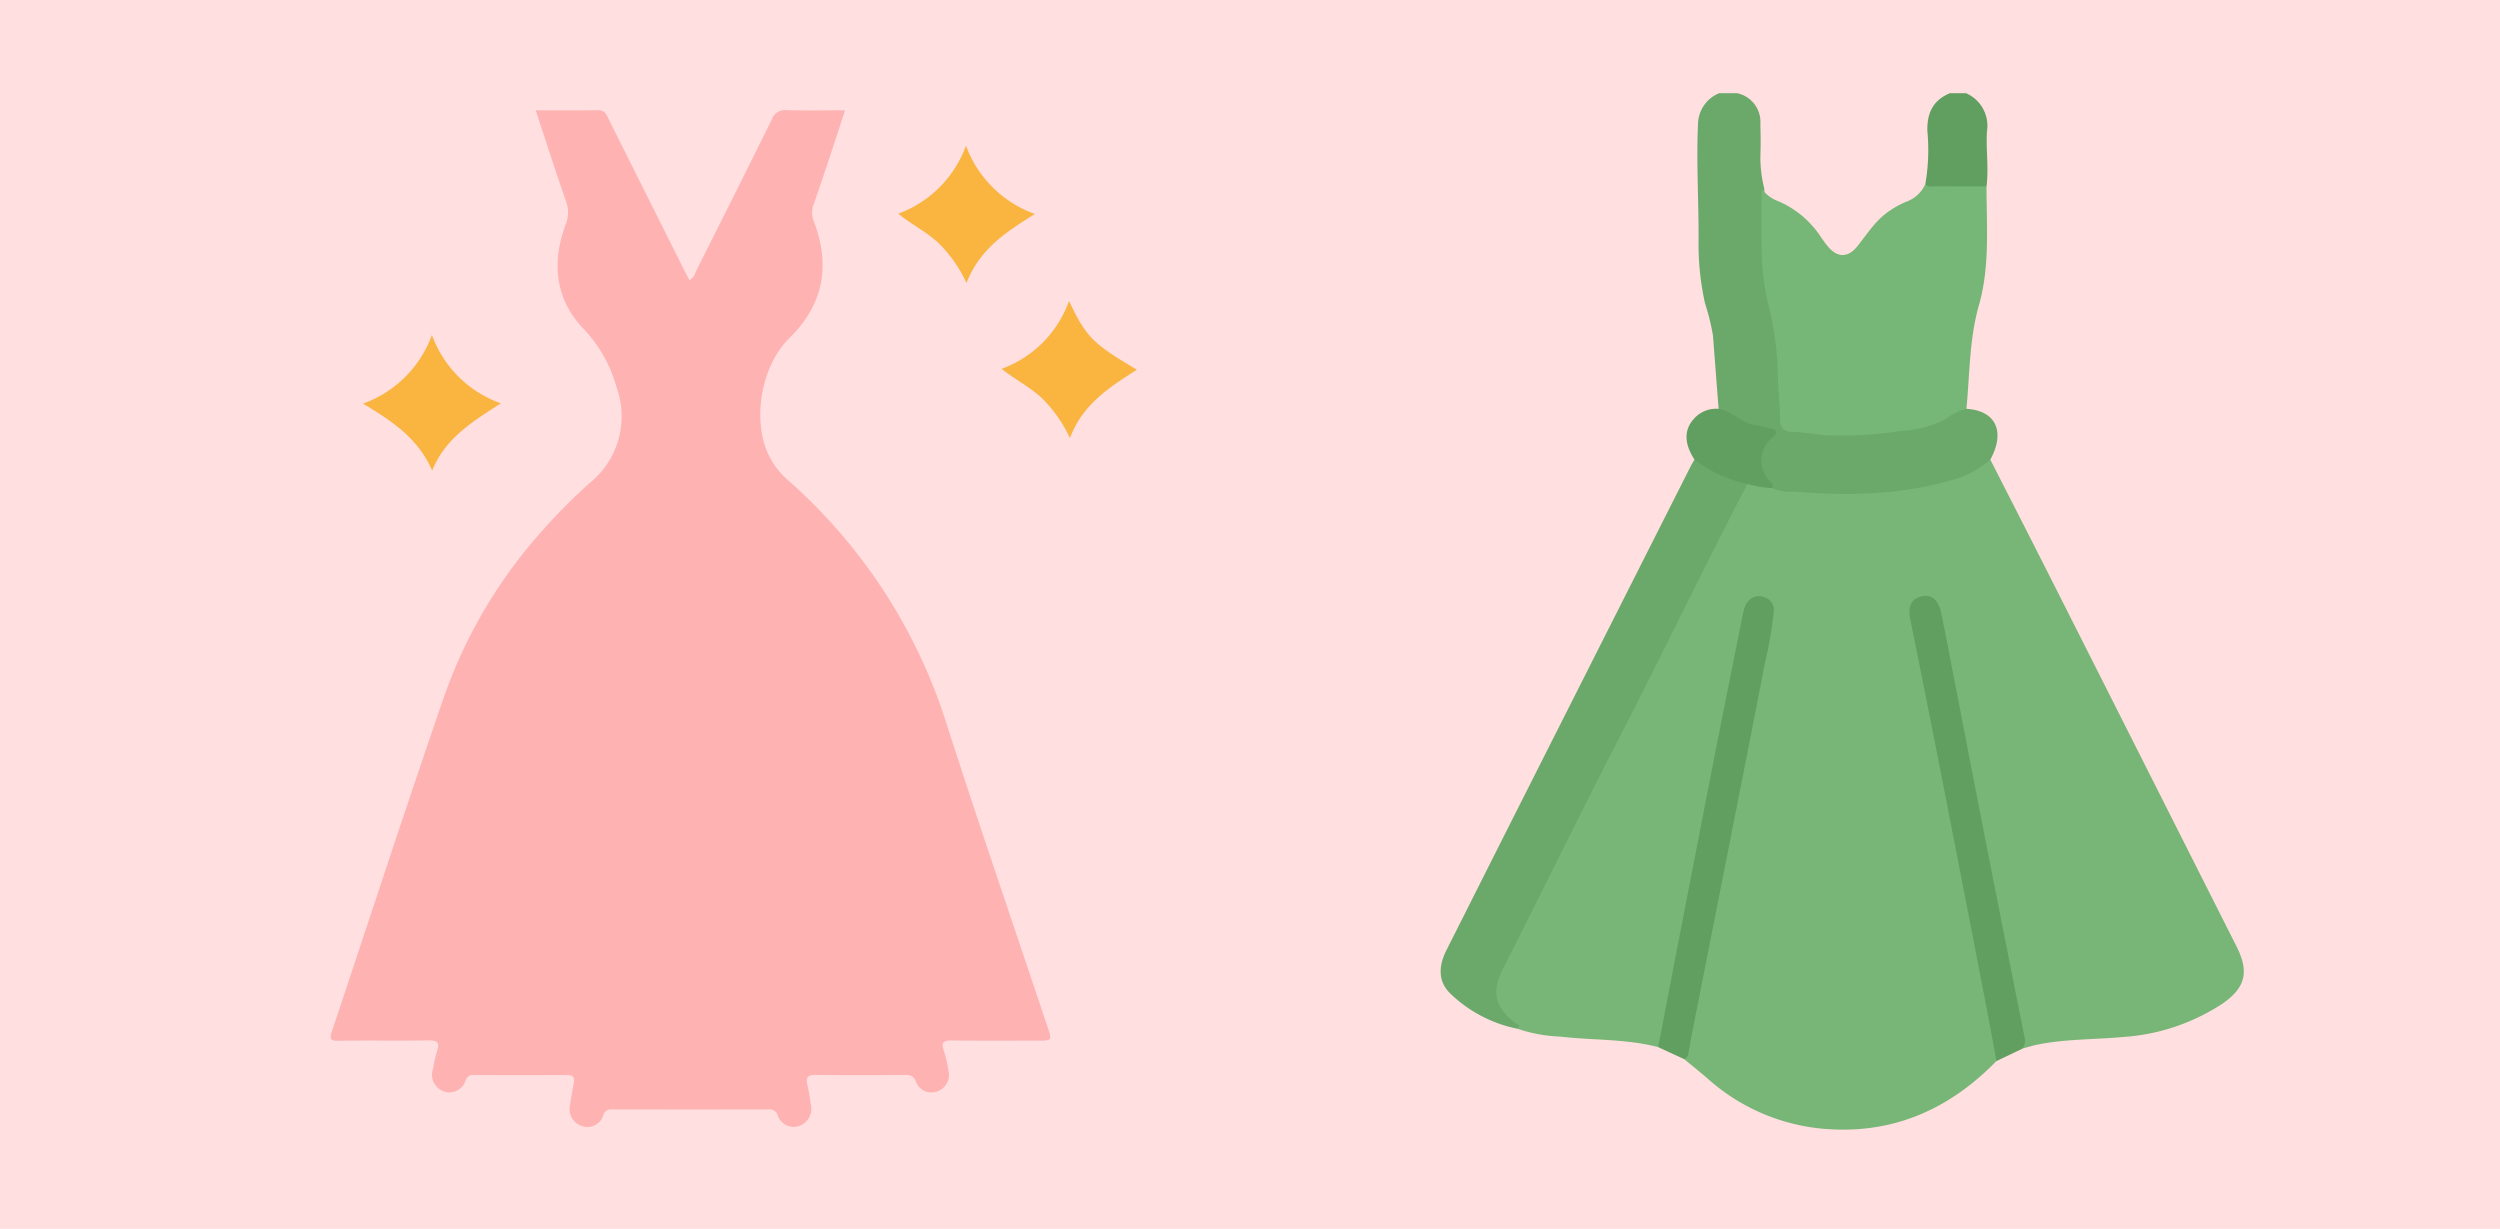 <svg xmlns="http://www.w3.org/2000/svg" xmlns:xlink="http://www.w3.org/1999/xlink" width="295" height="145" viewBox="0 0 295 145">
  <defs>
    <clipPath id="clip-path">
      <rect id="Rectángulo_37509" data-name="Rectángulo 37509" width="95.153" height="119.979" fill="none"/>
    </clipPath>
    <clipPath id="clip-path-2">
      <rect id="Rectángulo_37510" data-name="Rectángulo 37510" width="94.765" height="122.302" fill="none"/>
    </clipPath>
  </defs>
  <g id="Grupo_157913" data-name="Grupo 157913" transform="translate(-180 -3748)">
    <rect id="_951" data-name="951" width="295" height="145" transform="translate(180 3748)" fill="#ffdfe0"/>
    <g id="Grupo_157910" data-name="Grupo 157910" transform="translate(219 3761)">
      <g id="Grupo_157909" data-name="Grupo 157909" clip-path="url(#clip-path)">
        <path id="Trazado_130374" data-name="Trazado 130374" d="M24.212.023c2.592,0,5,.021,7.412-.012.8-.011.953.57,1.212,1.087Q37.268,9.951,41.7,18.806c.2.409.428.809.655,1.237.589-.271.664-.818.878-1.244C46.2,12.9,49.163,7.005,52.08,1.084A1.635,1.635,0,0,1,53.823,0c2.239.061,4.48.02,6.885.02-.544,1.671-1.04,3.225-1.556,4.773C58.446,6.916,57.738,9.037,57,11.15a2.658,2.658,0,0,0,.02,1.944C59.016,18.3,58.2,22.925,54.14,26.9c-3.239,3.175-4.374,9.358-2.571,13.507a9.432,9.432,0,0,0,2.489,3.322A63.872,63.872,0,0,1,72.8,72.754c3.819,11.848,7.865,23.624,11.81,35.431.536,1.606.534,1.607-1.1,1.607-3.388,0-6.776.022-10.164-.014-.951-.01-1.357.177-.97,1.223a15.084,15.084,0,0,1,.543,2.337,2.06,2.06,0,0,1-1.32,2.446,1.951,1.951,0,0,1-2.508-1.12,1.124,1.124,0,0,0-1.193-.824q-5.335.057-10.672,0c-.854-.008-1.163.246-.965,1.107.179.778.3,1.572.415,2.363a2.152,2.152,0,0,1-1.374,2.551,1.993,1.993,0,0,1-2.542-1.281.953.953,0,0,0-1.032-.668q-9.275.022-18.549,0a.92.92,0,0,0-1,.708,1.93,1.93,0,0,1-2.447,1.267,2.08,2.08,0,0,1-1.466-2.483c.118-.876.287-1.745.445-2.615.114-.627-.055-.943-.771-.939q-5.527.031-11.053,0a.883.883,0,0,0-.937.617,2.006,2.006,0,0,1-2.633,1.3,2.091,2.091,0,0,1-1.2-2.707,14.875,14.875,0,0,1,.437-1.973c.385-1.03.107-1.334-.983-1.319-3.556.052-7.115-.011-10.671.04-.945.014-1.02-.263-.751-1.063C4.577,95.506,8.9,82.223,13.465,69.019A58.105,58.105,0,0,1,25.158,49.438a66.284,66.284,0,0,1,5.46-5.472,10.09,10.09,0,0,0,3.147-11.238,16.36,16.36,0,0,0-3.9-6.926c-3.336-3.461-3.79-7.768-2.14-12.245a3.765,3.765,0,0,0,.081-2.769c-1.231-3.5-2.356-7.035-3.59-10.765" transform="translate(0 0)" fill="#feb2b2"/>
        <path id="Trazado_130375" data-name="Trazado 130375" d="M271.091,32.65a15.924,15.924,0,0,0-3.39-4.807c-1.378-1.259-3.062-2.093-4.665-3.374a13.4,13.4,0,0,0,7.992-8.03A13.486,13.486,0,0,0,279.16,24.5c-3.369,2.107-6.518,4.121-8.069,8.15" transform="translate(-196.044 -12.251)" fill="#fab440"/>
        <path id="Trazado_130376" data-name="Trazado 130376" d="M318.892,88.4c2.043,4.28,2.769,5.009,8.007,8.108-3.207,2.052-6.4,4.052-7.9,8.068a16.4,16.4,0,0,0-3.382-4.787c-1.379-1.261-3.059-2.1-4.679-3.383a13.29,13.29,0,0,0,7.953-8.006" transform="translate(-231.746 -65.882)" fill="#fab440"/>
        <path id="Trazado_130377" data-name="Trazado 130377" d="M23.185,104.148a13.434,13.434,0,0,0,8.129,8.07c-3.322,2.139-6.556,4.106-8.1,7.933-1.6-3.732-4.693-5.839-8.161-7.9a13.463,13.463,0,0,0,8.131-8.1" transform="translate(-11.22 -77.623)" fill="#fab440"/>
      </g>
    </g>
    <g id="Grupo_157912" data-name="Grupo 157912" transform="translate(350 3759)" clip-path="url(#clip-path-2)">
      <path id="Trazado_130378" data-name="Trazado 130378" d="M129,37.242c-.222-2.884-.449-5.768-.663-8.653a28.253,28.253,0,0,0-.94-3.8,32.14,32.14,0,0,1-.767-7.07c.05-4.682-.275-9.36-.062-14.046A4.007,4.007,0,0,1,129.052,0h2.15a3.464,3.464,0,0,1,2.723,3.677c.042,1.309.051,2.621,0,3.928a15.489,15.489,0,0,0,.462,3.648c.124,3.973-.176,7.963.5,11.913a15.284,15.284,0,0,0,.318,1.64,35.532,35.532,0,0,1,1.143,8.851c.042,1.469.274,2.929.254,4.405a1.464,1.464,0,0,0,1.523,1.623,42.181,42.181,0,0,0,7.383.286A54.041,54.041,0,0,0,153.08,39a9.07,9.07,0,0,0,3.183-1.294c.574-.4,1.2-.836,1.98-.463,3.46.192,4.633,2.686,2.818,5.994-.217.83-.943,1.151-1.589,1.507a22.689,22.689,0,0,1-7.948,2.34,58.188,58.188,0,0,1-15.41.063,1.638,1.638,0,0,1-.784-.244c-.285-.466-.556-.942-.862-1.4a3.718,3.718,0,0,1,.287-4.691c.659-.781.648-.9-.346-1.081A13.4,13.4,0,0,1,129,37.242" transform="translate(-96.204 0.001)" fill="#6aa96a"/>
      <path id="Trazado_130379" data-name="Trazado 130379" d="M238.829,10.717a23.636,23.636,0,0,0,.237-6.287c-.044-2.11.681-3.606,2.657-4.43h1.911A4.19,4.19,0,0,1,246.1,4.5c-.13,2.162.225,4.334-.054,6.5a1.833,1.833,0,0,1-1.23.369c-1.59.018-3.181.043-4.77-.015-.466-.017-1.1.118-1.216-.632" transform="translate(-181.639)" fill="#609f60"/>
      <path id="Trazado_130380" data-name="Trazado 130380" d="M59.3,183.931a5.771,5.771,0,0,0,2.64.42c6.333.537,12.639.407,18.8-1.416a11.521,11.521,0,0,0,4.362-2.35c2.344,4.6,4.7,9.2,7.03,13.81q11.025,21.824,22.033,43.657c1.527,3.026,1.014,4.906-1.793,6.8a24.287,24.287,0,0,1-11.635,3.858c-3.363.312-6.763.219-10.091.9-.579.119-1.145.3-1.717.452-2.007-11-4.259-21.957-6.386-32.937-1.105-5.707-2.28-11.4-3.334-17.116a12.073,12.073,0,0,0-.339-1.515c-.339-1.053-.978-1.541-1.789-1.379s-1.227.873-1.116,1.956c.028.278.09.55.144.823q4,20.393,8,40.788c.608,3.086,1.2,6.175,1.807,9.261.106.534.325,1.092-.095,1.6-5.311,5.452-11.676,8.444-19.384,8.065a23.607,23.607,0,0,1-14.716-6.01c-.892-.78-1.824-1.515-2.738-2.271,1.68-8.631,3.4-17.254,5.073-25.888,1.647-8.518,3.385-17.017,4.979-25.545a5.5,5.5,0,0,0,.134-1.422,1.347,1.347,0,0,0-1.015-1.322,1.3,1.3,0,0,0-1.509.69,5.34,5.34,0,0,0-.636,2.037c-2,10.029-3.944,20.071-5.919,30.106q-1.8,9.136-3.581,18.276a2.646,2.646,0,0,1-.605,1.643c-3.8-.992-7.732-.794-11.593-1.241a18.048,18.048,0,0,1-5.1-.955.373.373,0,0,0-.112-.206c-2.707-1.916-3.188-4.347-1.5-7.607,4.2-8.134,8.139-16.406,12.341-24.541,4.641-8.985,9.052-18.083,13.644-27.092.7-1.382,1.509-2.713,2.181-4.113a1.423,1.423,0,0,1,.787-.854,5.151,5.151,0,0,1,2.754.632" transform="translate(-20.24 -137.342)" fill="#77b677"/>
      <path id="Trazado_130381" data-name="Trazado 130381" d="M177.374,44.754c.328.418.794.264,1.206.267,2,.016,4.006.01,6.01.011.007,4.685.412,9.429-.886,13.991-1.149,4.039-1.087,8.165-1.481,12.262a6.673,6.673,0,0,0-2.426,1.179,12.386,12.386,0,0,1-5.234,1.413,47.082,47.082,0,0,1-8.759.524c-1.415-.093-2.821-.369-4.235-.412-1.055-.032-1.323-.7-1.334-1.455-.024-1.626-.2-3.24-.258-4.86A37.508,37.508,0,0,0,158.858,59a27.324,27.324,0,0,1-.788-6.333c-.087-2.462-.022-4.929-.023-7.394a4.03,4.03,0,0,0,1.728,1.406,11.32,11.32,0,0,1,5.264,4.314c.247.36.5.716.777,1.056,1.143,1.422,2.42,1.449,3.554.028,1.186-1.486,2.192-3.125,3.841-4.2a10.393,10.393,0,0,1,1.877-1.022,3.894,3.894,0,0,0,2.287-2.1" transform="translate(-120.184 -34.037)" fill="#76b676"/>
      <path id="Trazado_130382" data-name="Trazado 130382" d="M36.195,183.2c-5.12,9.8-9.88,19.773-14.946,29.595-4.721,9.152-9.228,18.409-13.888,27.591-1.4,2.763-.98,4.525,1.46,6.431.159.124.828.273.145.643a15.9,15.9,0,0,1-7.857-4.163c-1.474-1.449-1.332-3.3-.432-5.084q3.587-7.122,7.173-14.244,10.813-21.418,21.634-42.832c.141-.279.307-.546.462-.819.073-.04.168-.089.221-.052a25.956,25.956,0,0,0,5.794,2.673.548.548,0,0,1,.234.262" transform="translate(0 -137.086)" fill="#6aa96a"/>
      <path id="Trazado_130383" data-name="Trazado 130383" d="M241.266,302.572c-.493-2.64-.972-5.283-1.482-7.92q-2.491-12.857-5-25.709-1.815-9.247-3.682-18.483c-.307-1.526.1-2.423,1.33-2.723,1.136-.278,1.993.395,2.317,1.962.608,2.94,1.157,5.893,1.73,8.84,1.214,6.245,2.415,12.492,3.643,18.734q2.208,11.221,4.449,22.436a1.734,1.734,0,0,1-.2,1.38l-3.1,1.484" transform="translate(-175.685 -188.367)" fill="#609f60"/>
      <path id="Trazado_130384" data-name="Trazado 130384" d="M107.169,301.055q1.051-5.465,2.1-10.931,2.061-10.64,4.134-21.277,1.883-9.589,3.821-19.166c.3-1.493,1.389-2.166,2.53-1.7a1.537,1.537,0,0,1,1.056,1.665,47.467,47.467,0,0,1-1.042,6.067c-1.376,7.173-2.806,14.335-4.219,21.5q-1.97,9.994-3.944,19.987c-.282,1.433-.573,2.864-.816,4.3-.07.414-.109.787-.542.972l-3.08-1.423" transform="translate(-81.506 -188.489)" fill="#609f60"/>
      <path id="Trazado_130385" data-name="Trazado 130385" d="M128.338,164.379a15.477,15.477,0,0,1-6.249-2.882q-1.859-2.875-.023-4.856a3.5,3.5,0,0,1,2.871-1.13c1.645.233,2.719,1.76,4.4,1.931.543.055,1.071.251,1.611.36.931.188,1.074.593.285,1.158a3.419,3.419,0,0,0-.834,4.289,4.105,4.105,0,0,0,.8,1.019c.181.2.267.394,0,.59a12.342,12.342,0,0,1-2.864-.478" transform="translate(-92.143 -118.269)" fill="#609f60"/>
    </g>
  </g>
</svg>
